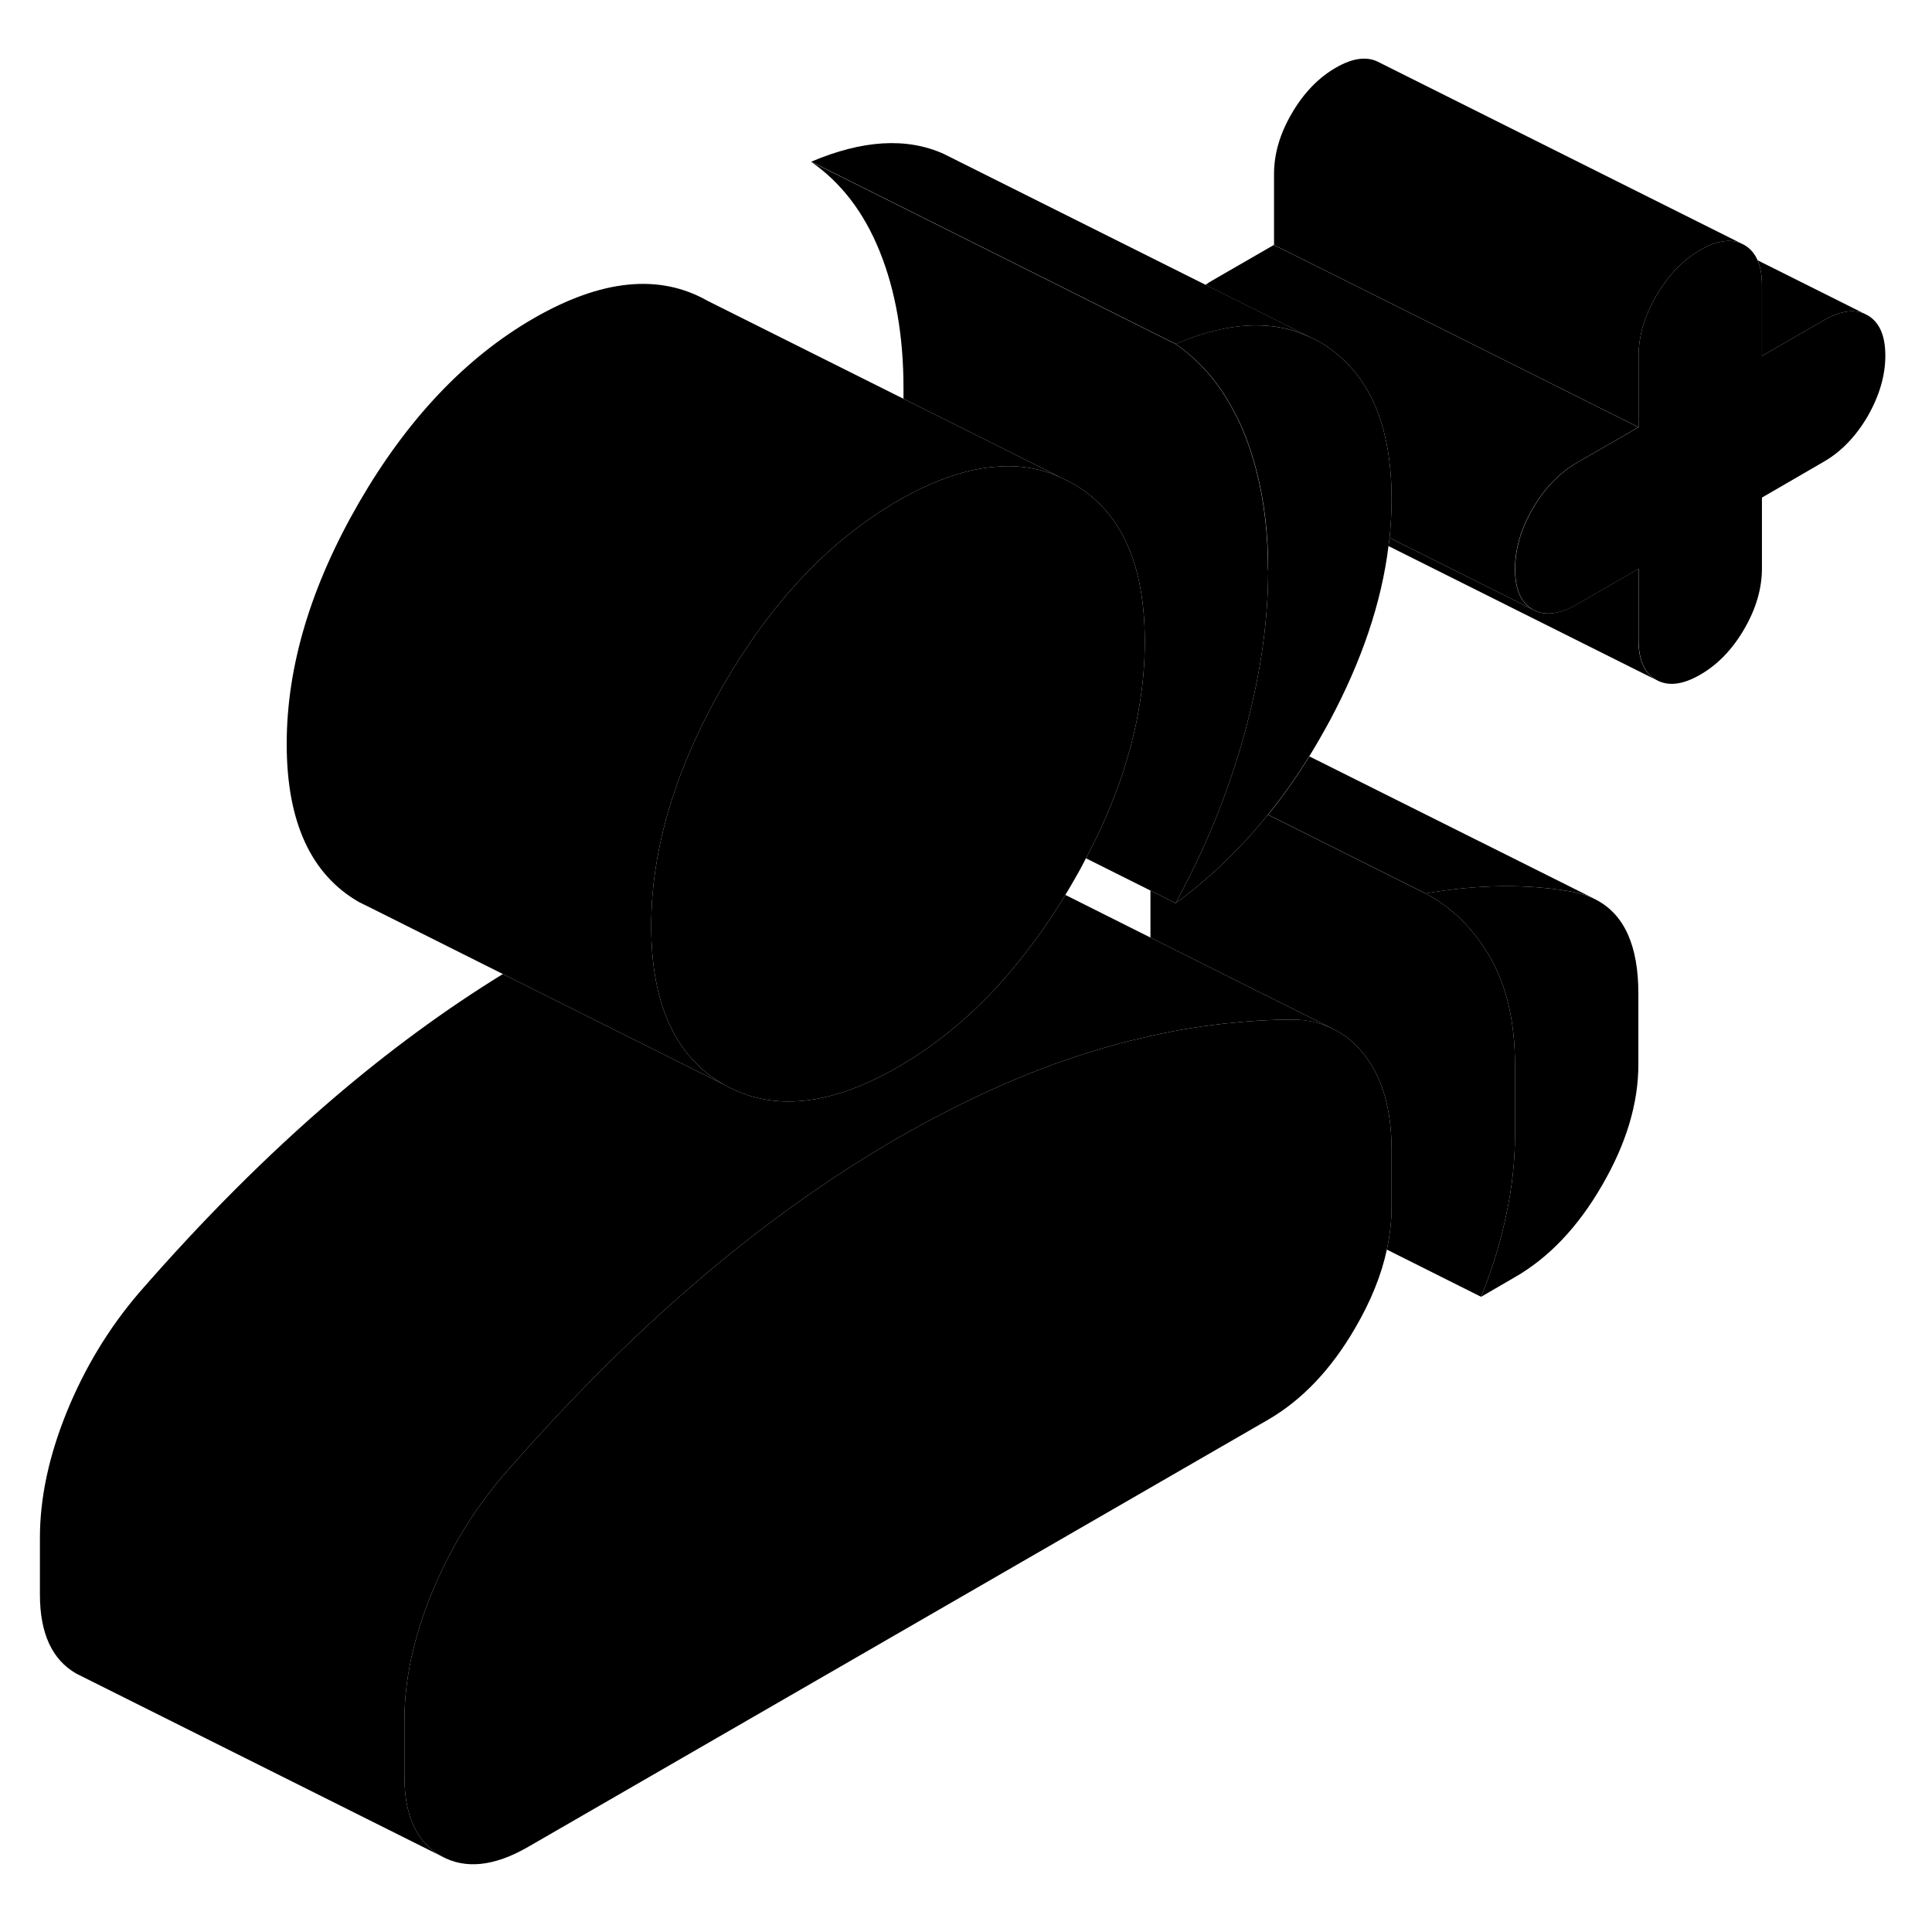 <svg width="24" height="24" viewBox="0 0 106 104" class="pr-icon-iso-duotone-secondary" xmlns="http://www.w3.org/2000/svg" stroke-width="1px" stroke-linecap="round" stroke-linejoin="round">
    <path d="M103.44 18.51C103.44 19.61 103.11 20.72 102.47 21.84C101.82 22.95 101.01 23.79 100.05 24.34L96.67 26.3V30.18C96.67 31.28 96.35 32.39 95.7 33.51C95.05 34.63 94.24 35.47 93.28 36.02C92.33 36.57 91.52 36.67 90.87 36.3C90.22 35.93 89.9 35.19 89.9 34.09V30.21L86.52 32.16C85.56 32.71 84.75 32.81 84.1 32.44C83.45 32.07 83.13 31.33 83.13 30.23C83.13 29.13 83.45 28.02 84.1 26.9C84.75 25.78 85.56 24.95 86.52 24.39L89.9 22.44V18.55C89.9 17.45 90.22 16.34 90.87 15.23C91.52 14.11 92.33 13.27 93.28 12.72C93.68 12.48 94.06 12.33 94.4 12.27C94.8 12.18 95.17 12.21 95.5 12.34L95.7 12.44C96.03 12.63 96.27 12.91 96.43 13.28C96.59 13.65 96.67 14.1 96.67 14.65V18.53L100.05 16.58C100.91 16.08 101.66 15.95 102.27 16.2L102.47 16.3C103.11 16.67 103.44 17.41 103.44 18.51Z" class="pr-icon-iso-duotone-primary-stroke" stroke-linejoin="round"/>
    <path d="M89.89 53.51V57.4C89.89 59.53 89.23 61.74 87.9 64.03C86.58 66.32 84.98 68 83.12 69.07L81.26 70.15C81.88 68.62 82.34 67.11 82.65 65.6C82.97 64.1 83.12 62.66 83.12 61.3V57.42C83.12 55.09 82.67 53.13 81.77 51.55C80.86 49.97 79.68 48.79 78.21 48.02C81.09 47.52 83.76 47.49 86.21 47.92C86.67 48 87.09 48.13 87.46 48.31L87.58 48.37C89.12 49.18 89.89 50.89 89.89 53.51Z" class="pr-icon-iso-duotone-primary-stroke" stroke-linejoin="round"/>
    <path d="M76.35 26.37C76.35 27.08 76.31 27.79 76.24 28.51C76.22 28.66 76.21 28.81 76.18 28.96C75.8 32.05 74.72 35.24 72.97 38.52C72.6 39.2 72.22 39.87 71.83 40.5C71.22 41.49 70.57 42.42 69.89 43.29C69.78 43.43 69.67 43.57 69.56 43.7C68.04 45.58 66.36 47.2 64.5 48.55C65.57 46.58 66.49 44.57 67.23 42.53C67.62 41.46 67.97 40.38 68.27 39.29C68.3 39.17 68.34 39.05 68.37 38.93C68.38 38.88 68.39 38.84 68.4 38.79C69.19 35.81 69.58 32.98 69.58 30.28C69.58 28.31 69.37 26.51 68.95 24.87C68.77 24.14 68.54 23.44 68.27 22.78C68.09 22.33 67.89 21.9 67.66 21.49C66.85 19.96 65.79 18.76 64.5 17.87C66.99 16.81 69.18 16.58 71.06 17.17L71.14 17.21C71.42 17.3 71.69 17.41 71.96 17.54L72.35 17.73C72.57 17.85 72.77 17.98 72.97 18.13C74.49 19.22 75.5 20.82 75.99 22.94C76.23 23.96 76.35 25.11 76.35 26.37Z" class="pr-icon-iso-duotone-primary-stroke" stroke-linejoin="round"/>
    <path d="M62.81 34.19C62.81 35.33 62.72 36.47 62.53 37.62C62.41 38.39 62.24 39.16 62.04 39.93C61.91 40.39 61.78 40.85 61.63 41.32C61.12 42.89 60.44 44.48 59.58 46.09C59.35 46.55 59.1 47 58.83 47.46C58.7 47.68 58.58 47.89 58.45 48.1C57.78 49.21 57.07 50.25 56.32 51.21C54.25 53.92 51.89 56.03 49.27 57.54C45.55 59.69 42.36 60.01 39.71 58.5C37.06 56.99 35.73 54.09 35.73 49.82C35.73 49.28 35.75 48.74 35.79 48.19C36.09 44.43 37.4 40.55 39.71 36.55C42.27 32.14 45.33 28.85 48.89 26.7C49.01 26.62 49.14 26.54 49.27 26.47C51.25 25.33 53.08 24.7 54.76 24.6C55.97 24.51 57.11 24.71 58.16 25.18L58.83 25.51C61.49 27.02 62.81 29.92 62.81 34.19Z" class="pr-icon-iso-duotone-primary-stroke" stroke-linejoin="round"/>
    <path d="M89.89 22.44L86.51 24.39C85.55 24.95 84.74 25.78 84.09 26.9C83.44 28.02 83.12 29.13 83.12 30.23C83.12 31.33 83.44 32.07 84.09 32.44L76.24 28.51C76.31 27.79 76.35 27.08 76.35 26.37C76.35 25.11 76.23 23.96 75.99 22.94C75.5 20.82 74.49 19.22 72.97 18.13C72.77 17.98 72.57 17.85 72.35 17.73L71.96 17.54L66.14 14.63C66.26 14.54 66.39 14.46 66.51 14.39L69.89 12.44L77.1 16.04L89.89 22.44Z" class="pr-icon-iso-duotone-primary-stroke" stroke-linejoin="round"/>
    <path d="M90.86 36.3L76.18 28.96C76.21 28.81 76.22 28.66 76.24 28.51L84.09 32.44C84.74 32.81 85.55 32.71 86.51 32.16L89.89 30.21V34.09C89.89 35.19 90.21 35.93 90.86 36.3Z" class="pr-icon-iso-duotone-primary-stroke" stroke-linejoin="round"/>
    <path d="M95.5 12.34C95.17 12.21 94.8 12.18 94.4 12.27C94.06 12.33 93.68 12.48 93.28 12.72C92.33 13.27 91.52 14.11 90.87 15.23C90.22 16.34 89.9 17.45 89.9 18.55V22.44L77.11 16.04L69.9 12.44V8.55C69.9 7.45 70.22 6.34 70.87 5.23C71.52 4.11 72.33 3.27 73.28 2.72C74.24 2.16 75.05 2.07 75.7 2.44L95.5 12.34Z" class="pr-icon-iso-duotone-primary-stroke" stroke-linejoin="round"/>
    <path d="M102.27 16.2C101.66 15.95 100.91 16.08 100.05 16.58L96.67 18.53V14.65C96.67 14.1 96.59 13.65 96.43 13.28L102.27 16.2Z" class="pr-icon-iso-duotone-primary-stroke" stroke-linejoin="round"/>
    <path d="M58.16 25.18C57.11 24.71 55.97 24.51 54.76 24.6C53.08 24.7 51.25 25.33 49.27 26.47C49.14 26.54 49.01 26.62 48.89 26.7C45.33 28.85 42.27 32.14 39.71 36.55C37.4 40.55 36.09 44.43 35.79 48.19C35.75 48.74 35.73 49.28 35.73 49.82C35.73 54.09 37.06 56.99 39.71 58.5L27.59 52.44L20.38 48.83L19.71 48.5C17.06 46.99 15.73 44.09 15.73 39.82C15.73 35.55 17.06 31.13 19.71 26.55C22.36 21.98 25.55 18.62 29.27 16.47C33 14.32 36.18 14 38.83 15.51L49.57 20.88L55.1 23.64L58.16 25.18Z" class="pr-icon-iso-duotone-primary-stroke" stroke-linejoin="round"/>
    <path d="M76.35 62.1V65.21C76.35 65.98 76.26 66.77 76.09 67.56C75.79 68.96 75.21 70.39 74.36 71.85C73.04 74.13 71.44 75.81 69.58 76.89L28.96 100.34C27.1 101.41 25.51 101.57 24.18 100.82C22.86 100.06 22.19 98.62 22.19 96.48V93.37C22.19 91.17 22.69 88.86 23.67 86.45C24.66 84.03 25.97 81.87 27.61 79.95C27.83 79.69 28.06 79.44 28.28 79.19C31.56 75.48 34.89 72.17 38.27 69.28C41.88 66.19 45.55 63.58 49.27 61.43C51.52 60.14 53.74 59.03 55.94 58.12C57.39 57.52 58.83 57.01 60.27 56.58C61.04 56.35 61.81 56.14 62.57 55.97C64.12 55.59 65.65 55.33 67.18 55.16C68.44 55.02 69.69 54.94 70.94 54.94C71.76 54.94 72.49 55.13 73.14 55.45C73.8 55.77 74.38 56.25 74.87 56.89C75.86 58.17 76.35 59.9 76.35 62.1Z" class="pr-icon-iso-duotone-primary-stroke" stroke-linejoin="round"/>
    <path d="M69.58 30.28C69.58 32.98 69.19 35.81 68.4 38.79C68.39 38.84 68.38 38.88 68.37 38.93C68.34 39.05 68.3 39.17 68.27 39.29C67.97 40.38 67.62 41.46 67.23 42.53C66.49 44.57 65.57 46.58 64.5 48.55L63.12 47.86L59.58 46.09C60.44 44.48 61.12 42.89 61.63 41.32C61.78 40.85 61.91 40.39 62.04 39.93C62.24 39.16 62.41 38.39 62.53 37.62C62.72 36.47 62.81 35.33 62.81 34.19C62.81 29.92 61.49 27.02 58.83 25.51L58.16 25.18L55.1 23.64L49.57 20.88C49.57 20.68 49.57 20.48 49.57 20.28C49.57 17.43 49.13 14.93 48.26 12.78C47.39 10.63 46.13 9 44.49 7.87L56.13 13.69L63.76 17.51L64.49 17.87C65.78 18.76 66.84 19.96 67.65 21.49C67.88 21.9 68.08 22.33 68.26 22.78C68.53 23.44 68.76 24.14 68.94 24.87C69.36 26.51 69.57 28.31 69.57 30.28H69.58Z" class="pr-icon-iso-duotone-primary-stroke" stroke-linejoin="round"/>
    <path d="M83.12 57.42V61.3C83.12 62.66 82.97 64.1 82.65 65.6C82.34 67.11 81.88 68.62 81.26 70.15L76.09 67.56C76.26 66.77 76.35 65.98 76.35 65.21V62.1C76.35 59.9 75.86 58.17 74.87 56.89C74.38 56.25 73.8 55.77 73.14 55.45L68.41 53.09L63.12 50.44V47.86L64.5 48.55C66.36 47.2 68.04 45.58 69.56 43.7L69.89 43.86L78.21 48.02C79.68 48.79 80.86 49.97 81.77 51.55C82.67 53.13 83.12 55.09 83.12 57.42Z" class="pr-icon-iso-duotone-primary-stroke" stroke-linejoin="round"/>
    <path d="M87.47 48.31C87.1 48.13 86.68 48 86.22 47.92C83.77 47.49 81.1 47.52 78.22 48.02L69.9 43.86L69.57 43.7C69.68 43.57 69.79 43.43 69.9 43.29C70.58 42.42 71.23 41.49 71.84 40.5L87.47 48.31Z" class="pr-icon-iso-duotone-primary-stroke" stroke-linejoin="round"/>
    <path d="M73.14 55.45C72.49 55.13 71.76 54.95 70.94 54.94C69.69 54.94 68.44 55.02 67.18 55.16C65.65 55.33 64.12 55.59 62.57 55.97C61.81 56.14 61.04 56.35 60.27 56.58C58.83 57.01 57.39 57.52 55.94 58.12C53.74 59.03 51.52 60.14 49.27 61.43C45.55 63.58 41.88 66.19 38.27 69.28C34.89 72.17 31.56 75.48 28.28 79.19C28.06 79.44 27.83 79.69 27.61 79.95C25.97 81.87 24.66 84.03 23.67 86.45C22.69 88.86 22.19 91.17 22.19 93.37V96.48C22.19 98.62 22.86 100.06 24.18 100.82L4.18 90.82C2.86 90.06 2.19 88.62 2.19 86.48V83.37C2.19 81.17 2.69 78.86 3.67 76.45C4.66 74.03 5.97 71.87 7.61 69.95C11.11 65.93 14.66 62.37 18.27 59.28C21.33 56.66 24.44 54.38 27.59 52.44L39.71 58.5C42.36 60.01 45.55 59.69 49.27 57.54C51.89 56.03 54.25 53.92 56.32 51.21C57.07 50.25 57.78 49.21 58.45 48.1L63.12 50.44L68.41 53.09L73.14 55.45Z" class="pr-icon-iso-duotone-primary-stroke" stroke-linejoin="round"/>
    <path d="M71.97 17.54C71.7 17.41 71.43 17.3 71.15 17.21L71.07 17.17C69.19 16.58 67 16.81 64.51 17.87L63.78 17.51L56.15 13.69L44.51 7.87C47.32 6.68 49.74 6.53 51.77 7.44L71.97 17.54Z" class="pr-icon-iso-duotone-primary-stroke" stroke-linejoin="round"/>
</svg>